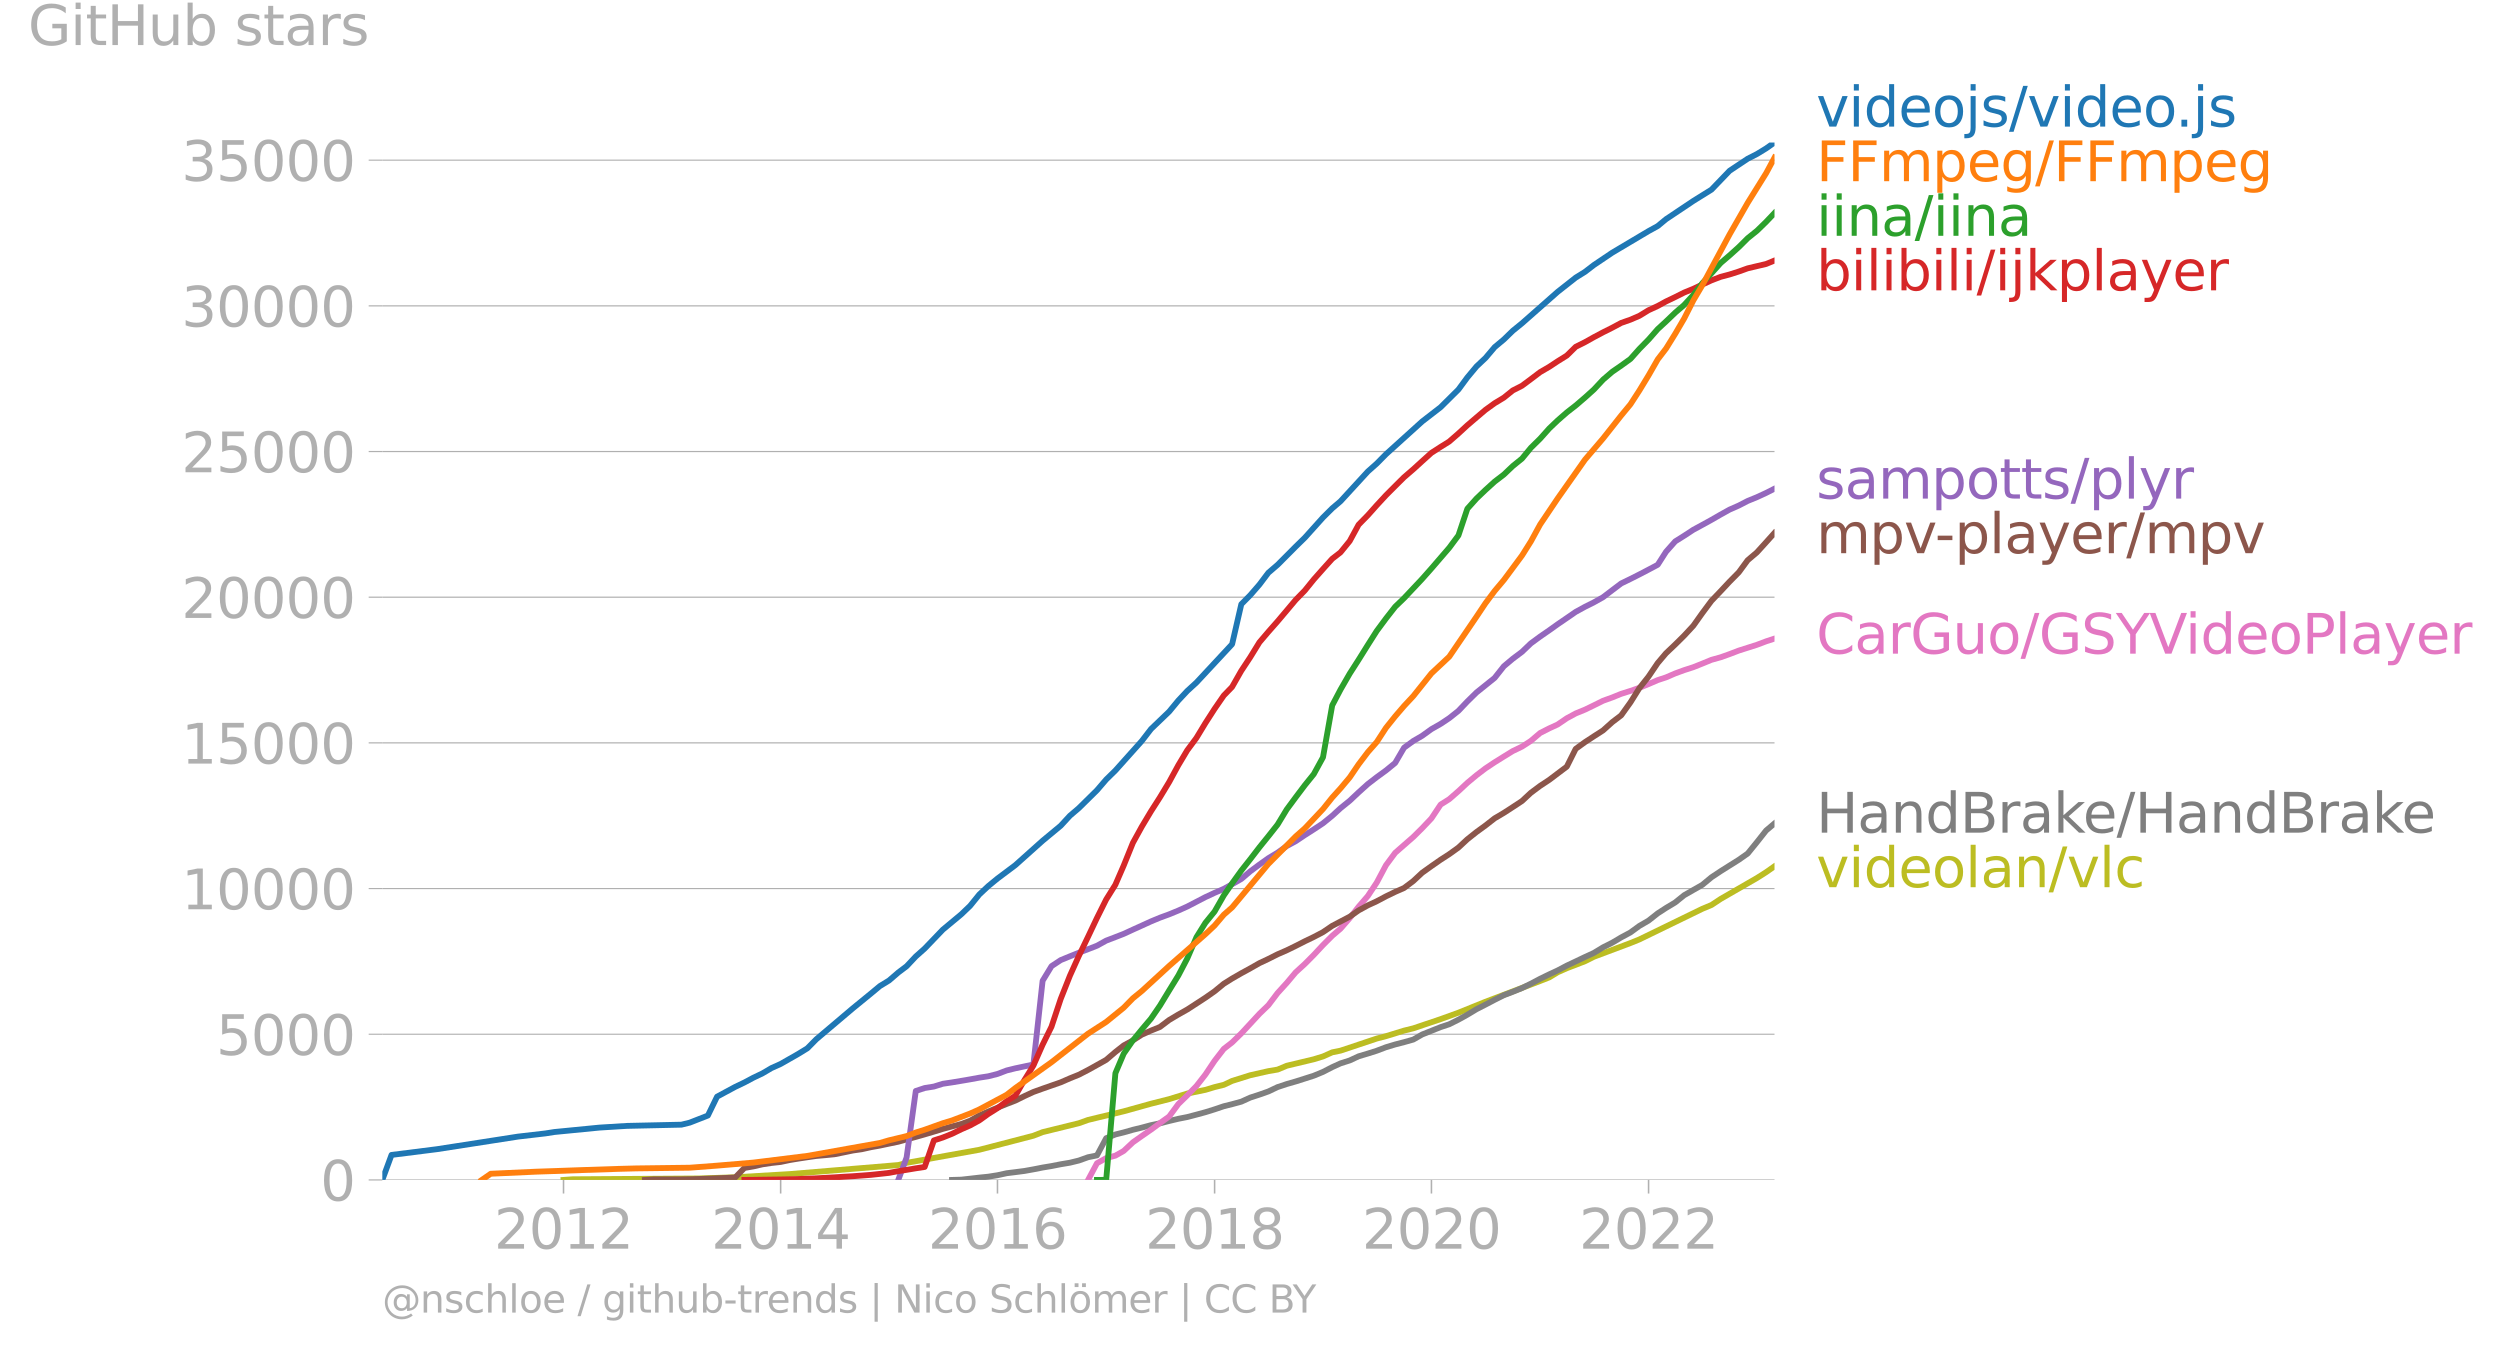 <svg xmlns="http://www.w3.org/2000/svg" xmlns:xlink="http://www.w3.org/1999/xlink" width="855.057" height="461.595" viewBox="0 0 641.293 346.196"><defs><style>*{stroke-linejoin:round;stroke-linecap:butt}</style></defs><g id="figure_1"><path id="patch_1" d="M0 346.196h641.293V0H0v346.196z" style="fill:none"/><g id="axes_1"><path id="patch_2" d="M98.073 302.669h357.12V36.557H98.073v266.112z" style="fill:none"/><g id="matplotlib.axis_1"><g id="xtick_1"><g id="line2d_1"><defs><path id="m7aa3ea0e63" d="M0 0v3.5" style="stroke:#b0b0b0;stroke-width:.4"/></defs><use xlink:href="#m7aa3ea0e63" x="144.551" y="302.669" style="fill:#b0b0b0;stroke:#b0b0b0;stroke-width:.4"/></g><g id="text_1" style="fill:#b0b0b0" transform="matrix(.14 0 0 -.14 126.736 320.307)"><defs><path id="DejaVuSans-32" d="M1228 531h2203V0H469v531q359 372 979 998 621 627 780 809 303 340 423 576 121 236 121 464 0 372-261 606-261 235-680 235-297 0-627-103-329-103-704-313v638q381 153 712 231 332 78 607 78 725 0 1156-363 431-362 431-968 0-288-108-546-107-257-392-607-78-91-497-524-418-433-1181-1211z" transform="scale(.016)"/><path id="DejaVuSans-30" d="M2034 4250q-487 0-733-480-245-479-245-1442 0-959 245-1439 246-480 733-480 491 0 736 480 246 480 246 1439 0 963-246 1442-245 480-736 480zm0 500q785 0 1199-621 414-620 414-1801 0-1178-414-1799Q2819-91 2034-91q-784 0-1198 620-414 621-414 1799 0 1181 414 1801 414 621 1198 621z" transform="scale(.016)"/><path id="DejaVuSans-31" d="M794 531h1031v3560L703 3866v575l1116 225h631V531h1031V0H794v531z" transform="scale(.016)"/></defs><use xlink:href="#DejaVuSans-32"/><use xlink:href="#DejaVuSans-30" x="63.623"/><use xlink:href="#DejaVuSans-31" x="127.246"/><use xlink:href="#DejaVuSans-32" x="190.869"/></g></g><g id="xtick_2"><use xlink:href="#m7aa3ea0e63" id="line2d_2" x="200.249" y="302.669" style="fill:#b0b0b0;stroke:#b0b0b0;stroke-width:.4"/><g id="text_2" style="fill:#b0b0b0" transform="matrix(.14 0 0 -.14 182.434 320.307)"><defs><path id="DejaVuSans-34" d="M2419 4116 825 1625h1594v2491zm-166 550h794V1625h666v-525h-666V0h-628v1100H313v609l1940 2957z" transform="scale(.016)"/></defs><use xlink:href="#DejaVuSans-32"/><use xlink:href="#DejaVuSans-30" x="63.623"/><use xlink:href="#DejaVuSans-31" x="127.246"/><use xlink:href="#DejaVuSans-34" x="190.869"/></g></g><g id="xtick_3"><use xlink:href="#m7aa3ea0e63" id="line2d_3" x="255.87" y="302.669" style="fill:#b0b0b0;stroke:#b0b0b0;stroke-width:.4"/><g id="text_3" style="fill:#b0b0b0" transform="matrix(.14 0 0 -.14 238.055 320.307)"><defs><path id="DejaVuSans-36" d="M2113 2584q-425 0-674-291-248-290-248-796 0-503 248-796 249-292 674-292t673 292q248 293 248 796 0 506-248 796-248 291-673 291zm1253 1979v-575q-238 112-480 171-242 60-480 60-625 0-955-422-329-422-376-1275 184 272 462 417 279 145 613 145 703 0 1111-427 408-426 408-1160 0-719-425-1154Q2819-91 2113-91q-810 0-1238 620-428 621-428 1799 0 1106 525 1764t1409 658q238 0 480-47t505-140z" transform="scale(.016)"/></defs><use xlink:href="#DejaVuSans-32"/><use xlink:href="#DejaVuSans-30" x="63.623"/><use xlink:href="#DejaVuSans-31" x="127.246"/><use xlink:href="#DejaVuSans-36" x="190.869"/></g></g><g id="xtick_4"><use xlink:href="#m7aa3ea0e63" id="line2d_4" x="311.568" y="302.669" style="fill:#b0b0b0;stroke:#b0b0b0;stroke-width:.4"/><g id="text_4" style="fill:#b0b0b0" transform="matrix(.14 0 0 -.14 293.753 320.307)"><defs><path id="DejaVuSans-38" d="M2034 2216q-450 0-708-241-257-241-257-662 0-422 257-663 258-241 708-241t709 242q260 243 260 662 0 421-258 662-257 241-711 241zm-631 268q-406 100-633 378-226 279-226 679 0 559 398 884 399 325 1092 325 697 0 1094-325t397-884q0-400-227-679-226-278-629-378 456-106 710-416 255-309 255-755 0-679-414-1042Q2806-91 2034-91q-771 0-1186 362-414 363-414 1042 0 446 256 755 257 310 713 416zm-231 997q0-362 226-565 227-203 636-203 407 0 636 203 230 203 230 565 0 363-230 566-229 203-636 203-409 0-636-203-226-203-226-566z" transform="scale(.016)"/></defs><use xlink:href="#DejaVuSans-32"/><use xlink:href="#DejaVuSans-30" x="63.623"/><use xlink:href="#DejaVuSans-31" x="127.246"/><use xlink:href="#DejaVuSans-38" x="190.869"/></g></g><g id="xtick_5"><use xlink:href="#m7aa3ea0e63" id="line2d_5" x="367.189" y="302.669" style="fill:#b0b0b0;stroke:#b0b0b0;stroke-width:.4"/><g id="text_5" style="fill:#b0b0b0" transform="matrix(.14 0 0 -.14 349.374 320.307)"><use xlink:href="#DejaVuSans-32"/><use xlink:href="#DejaVuSans-30" x="63.623"/><use xlink:href="#DejaVuSans-32" x="127.246"/><use xlink:href="#DejaVuSans-30" x="190.869"/></g></g><g id="xtick_6"><use xlink:href="#m7aa3ea0e63" id="line2d_6" x="422.887" y="302.669" style="fill:#b0b0b0;stroke:#b0b0b0;stroke-width:.4"/><g id="text_6" style="fill:#b0b0b0" transform="matrix(.14 0 0 -.14 405.072 320.307)"><use xlink:href="#DejaVuSans-32"/><use xlink:href="#DejaVuSans-30" x="63.623"/><use xlink:href="#DejaVuSans-32" x="127.246"/><use xlink:href="#DejaVuSans-32" x="190.869"/></g></g></g><g id="matplotlib.axis_2"><g id="ytick_1"><path id="line2d_7" d="M98.073 302.669h357.12" clip-path="url(#pa5c01d6ac9)" style="fill:none;stroke:#b0b0b0;stroke-width:.3;stroke-linecap:square"/><g id="line2d_8"><defs><path id="m82d359b3c7" d="M0 0h-3.5" style="stroke:#b0b0b0;stroke-width:.3"/></defs><use xlink:href="#m82d359b3c7" x="98.073" y="302.669" style="fill:#b0b0b0;stroke:#b0b0b0;stroke-width:.3"/></g><use xlink:href="#DejaVuSans-30" id="text_7" style="fill:#b0b0b0" transform="matrix(.14 0 0 -.14 82.166 307.988)"/></g><g id="ytick_2"><path id="line2d_9" d="M98.073 265.3h357.12" clip-path="url(#pa5c01d6ac9)" style="fill:none;stroke:#b0b0b0;stroke-width:.3;stroke-linecap:square"/><use xlink:href="#m82d359b3c7" id="line2d_10" x="98.073" y="265.3" style="fill:#b0b0b0;stroke:#b0b0b0;stroke-width:.3"/><g id="text_8" style="fill:#b0b0b0" transform="matrix(.14 0 0 -.14 55.443 270.619)"><defs><path id="DejaVuSans-35" d="M691 4666h2478v-532H1269V2991q137 47 274 70 138 23 276 23 781 0 1237-428 457-428 457-1159 0-753-469-1171Q2575-91 1722-91q-294 0-599 50Q819 9 494 109v635q281-153 581-228t634-75q541 0 856 284 316 284 316 772 0 487-316 771-315 285-856 285-253 0-505-56-251-56-513-175v2344z" transform="scale(.016)"/></defs><use xlink:href="#DejaVuSans-35"/><use xlink:href="#DejaVuSans-30" x="63.623"/><use xlink:href="#DejaVuSans-30" x="127.246"/><use xlink:href="#DejaVuSans-30" x="190.869"/></g></g><g id="ytick_3"><path id="line2d_11" d="M98.073 227.93h357.12" clip-path="url(#pa5c01d6ac9)" style="fill:none;stroke:#b0b0b0;stroke-width:.3;stroke-linecap:square"/><use xlink:href="#m82d359b3c7" id="line2d_12" x="98.073" y="227.931" style="fill:#b0b0b0;stroke:#b0b0b0;stroke-width:.3"/><g id="text_9" style="fill:#b0b0b0" transform="matrix(.14 0 0 -.14 46.536 233.25)"><use xlink:href="#DejaVuSans-31"/><use xlink:href="#DejaVuSans-30" x="63.623"/><use xlink:href="#DejaVuSans-30" x="127.246"/><use xlink:href="#DejaVuSans-30" x="190.869"/><use xlink:href="#DejaVuSans-30" x="254.492"/></g></g><g id="ytick_4"><path id="line2d_13" d="M98.073 190.562h357.12" clip-path="url(#pa5c01d6ac9)" style="fill:none;stroke:#b0b0b0;stroke-width:.3;stroke-linecap:square"/><use xlink:href="#m82d359b3c7" id="line2d_14" x="98.073" y="190.562" style="fill:#b0b0b0;stroke:#b0b0b0;stroke-width:.3"/><g id="text_10" style="fill:#b0b0b0" transform="matrix(.14 0 0 -.14 46.536 195.88)"><use xlink:href="#DejaVuSans-31"/><use xlink:href="#DejaVuSans-35" x="63.623"/><use xlink:href="#DejaVuSans-30" x="127.246"/><use xlink:href="#DejaVuSans-30" x="190.869"/><use xlink:href="#DejaVuSans-30" x="254.492"/></g></g><g id="ytick_5"><path id="line2d_15" d="M98.073 153.193h357.12" clip-path="url(#pa5c01d6ac9)" style="fill:none;stroke:#b0b0b0;stroke-width:.3;stroke-linecap:square"/><use xlink:href="#m82d359b3c7" id="line2d_16" x="98.073" y="153.193" style="fill:#b0b0b0;stroke:#b0b0b0;stroke-width:.3"/><g id="text_11" style="fill:#b0b0b0" transform="matrix(.14 0 0 -.14 46.536 158.512)"><use xlink:href="#DejaVuSans-32"/><use xlink:href="#DejaVuSans-30" x="63.623"/><use xlink:href="#DejaVuSans-30" x="127.246"/><use xlink:href="#DejaVuSans-30" x="190.869"/><use xlink:href="#DejaVuSans-30" x="254.492"/></g></g><g id="ytick_6"><path id="line2d_17" d="M98.073 115.824h357.12" clip-path="url(#pa5c01d6ac9)" style="fill:none;stroke:#b0b0b0;stroke-width:.3;stroke-linecap:square"/><use xlink:href="#m82d359b3c7" id="line2d_18" x="98.073" y="115.824" style="fill:#b0b0b0;stroke:#b0b0b0;stroke-width:.3"/><g id="text_12" style="fill:#b0b0b0" transform="matrix(.14 0 0 -.14 46.536 121.143)"><use xlink:href="#DejaVuSans-32"/><use xlink:href="#DejaVuSans-35" x="63.623"/><use xlink:href="#DejaVuSans-30" x="127.246"/><use xlink:href="#DejaVuSans-30" x="190.869"/><use xlink:href="#DejaVuSans-30" x="254.492"/></g></g><g id="ytick_7"><path id="line2d_19" d="M98.073 78.455h357.12" clip-path="url(#pa5c01d6ac9)" style="fill:none;stroke:#b0b0b0;stroke-width:.3;stroke-linecap:square"/><use xlink:href="#m82d359b3c7" id="line2d_20" x="98.073" y="78.455" style="fill:#b0b0b0;stroke:#b0b0b0;stroke-width:.3"/><g id="text_13" style="fill:#b0b0b0" transform="matrix(.14 0 0 -.14 46.536 83.774)"><defs><path id="DejaVuSans-33" d="M2597 2516q453-97 707-404 255-306 255-756 0-690-475-1069Q2609-91 1734-91q-293 0-604 58T488 141v609q262-153 574-231 313-78 654-78 593 0 904 234t311 681q0 413-289 645-289 233-804 233h-544v519h569q465 0 712 186t247 536q0 359-255 551-254 193-729 193-260 0-557-57-297-56-653-174v562q360 100 674 150t592 50q719 0 1137-327 419-326 419-882 0-388-222-655t-631-370z" transform="scale(.016)"/></defs><use xlink:href="#DejaVuSans-33"/><use xlink:href="#DejaVuSans-30" x="63.623"/><use xlink:href="#DejaVuSans-30" x="127.246"/><use xlink:href="#DejaVuSans-30" x="190.869"/><use xlink:href="#DejaVuSans-30" x="254.492"/></g></g><g id="ytick_8"><path id="line2d_21" d="M98.073 41.086h357.12" clip-path="url(#pa5c01d6ac9)" style="fill:none;stroke:#b0b0b0;stroke-width:.3;stroke-linecap:square"/><use xlink:href="#m82d359b3c7" id="line2d_22" x="98.073" y="41.086" style="fill:#b0b0b0;stroke:#b0b0b0;stroke-width:.3"/><g id="text_14" style="fill:#b0b0b0" transform="matrix(.14 0 0 -.14 46.536 46.405)"><use xlink:href="#DejaVuSans-33"/><use xlink:href="#DejaVuSans-35" x="63.623"/><use xlink:href="#DejaVuSans-30" x="127.246"/><use xlink:href="#DejaVuSans-30" x="190.869"/><use xlink:href="#DejaVuSans-30" x="254.492"/></g></g><g id="text_15" style="fill:#b0b0b0" transform="matrix(.14 0 0 -.14 7.2 11.563)"><defs><path id="DejaVuSans-47" d="M3809 666v1253H2778v519h1656V434q-365-259-806-392-440-133-940-133-1094 0-1712 639-617 640-617 1780 0 1144 617 1783 618 639 1712 639 456 0 867-113 411-112 758-331v-672q-350 297-744 447t-828 150q-857 0-1287-478-429-478-429-1425 0-944 429-1422 430-478 1287-478 334 0 596 58 263 58 472 180z" transform="scale(.016)"/><path id="DejaVuSans-69" d="M603 3500h575V0H603v3500zm0 1363h575v-729H603v729z" transform="scale(.016)"/><path id="DejaVuSans-74" d="M1172 4494v-994h1184v-447H1172V1153q0-428 117-550t477-122h590V0h-590q-666 0-919 248-253 249-253 905v1900H172v447h422v994h578z" transform="scale(.016)"/><path id="DejaVuSans-48" d="M628 4666h631V2753h2294v1913h631V0h-631v2222H1259V0H628v4666z" transform="scale(.016)"/><path id="DejaVuSans-75" d="M544 1381v2119h575V1403q0-497 193-746 194-248 582-248 465 0 735 297 271 297 271 810v1984h575V0h-575v538q-209-319-486-474-276-155-642-155-603 0-916 375-312 375-312 1097zm1447 2203z" transform="scale(.016)"/><path id="DejaVuSans-62" d="M3116 1747q0 634-261 995t-717 361q-457 0-718-361t-261-995q0-634 261-995t718-361q456 0 717 361t261 995zM1159 2969q182 312 458 463 277 152 661 152 638 0 1036-506 399-506 399-1331T3314 415Q2916-91 2278-91q-384 0-661 152-276 152-458 464V0H581v4863h578V2969z" transform="scale(.016)"/><path id="DejaVuSans-73" d="M2834 3397v-544q-243 125-506 187-262 63-544 63-428 0-642-131t-214-394q0-200 153-314t616-217l197-44q612-131 870-370t258-667q0-488-386-773Q2250-91 1575-91q-281 0-586 55T347 128v594q319-166 628-249 309-82 613-82 406 0 624 139 219 139 219 392 0 234-158 359-157 125-692 241l-200 47q-534 112-772 345-237 233-237 639 0 494 350 762 350 269 994 269 318 0 599-47 282-46 519-140z" transform="scale(.016)"/><path id="DejaVuSans-61" d="M2194 1759q-697 0-966-159t-269-544q0-306 202-486 202-179 548-179 479 0 768 339t289 901v128h-572zm1147 238V0h-575v531q-197-318-491-470T1556-91q-537 0-855 302-317 302-317 808 0 590 395 890 396 300 1180 300h807v57q0 397-261 614t-733 217q-300 0-585-72-284-72-546-216v532q315 122 612 182 297 61 578 61 760 0 1135-394 375-393 375-1193z" transform="scale(.016)"/><path id="DejaVuSans-72" d="M2631 2963q-97 56-211 82-114 27-251 27-488 0-749-317t-261-911V0H581v3500h578v-544q182 319 472 473 291 155 707 155 59 0 131-8 72-7 159-23l3-590z" transform="scale(.016)"/></defs><use xlink:href="#DejaVuSans-47"/><use xlink:href="#DejaVuSans-69" x="77.49"/><use xlink:href="#DejaVuSans-74" x="105.273"/><use xlink:href="#DejaVuSans-48" x="144.482"/><use xlink:href="#DejaVuSans-75" x="219.678"/><use xlink:href="#DejaVuSans-62" x="283.057"/><use xlink:href="#DejaVuSans-20" x="346.533"/><use xlink:href="#DejaVuSans-73" x="378.32"/><use xlink:href="#DejaVuSans-74" x="430.42"/><use xlink:href="#DejaVuSans-61" x="469.629"/><use xlink:href="#DejaVuSans-72" x="530.908"/><use xlink:href="#DejaVuSans-73" x="572.021"/></g></g><path id="line2d_23" d="m144.551 302.669 2.362-.165 32.383-.209 9.295-.306 14.02-.822 27.81-2.317 2.134-.56 18.668-3.357 13.867-3.602 2.362-.92 9.295-2.286 2.362-.845 9.144-2.212 7.01-1.95 4.647-1.174 4.648-1.435 4.648-.942 2.362-.71 2.362-.583 2.133-1.001 4.648-1.458 4.648-1.053 2.362-.397 2.362-.986 6.934-1.66 2.362-.724 2.362-1.054 2.133-.433 9.296-3.102 2.362-.613 4.648-1.427 2.362-.583 7.01-2.362 4.571-1.652 6.934-2.802 14.02-5.33 2.361-.934 2.134-1.3 2.362-1.046 4.648-1.787 2.285-1.143 9.372-3.52 2.286-.927 16.153-7.855 2.362-.986 2.362-1.562 9.296-5.36 2.362-1.501 2.133-1.503h0" clip-path="url(#pa5c01d6ac9)" style="fill:none;stroke:#bcbd22;stroke-width:1.5;stroke-linecap:square"/><path id="line2d_24" d="m244.213 302.669 2.362-.067 2.286-.255 2.362-.276 2.285-.232 2.362-.374 2.362-.515 2.21-.277 2.362-.306 2.286-.411 2.362-.464 2.286-.38 2.362-.464 2.362-.396 2.285-.56 2.362-.845 2.286-.471 2.362-4.41 2.362-.956 2.134-.531 2.362-.673 2.285-.553 2.362-.635 2.286-.47 2.362-.599 2.362-.56 2.286-.449 2.362-.62 2.286-.62 2.362-.733 2.362-.8 2.133-.53 2.362-.643 2.286-1.039 2.362-.77 2.286-.807 2.362-1.12 2.362-.785 2.286-.658 2.362-.748 2.286-.732 2.362-.972 2.362-1.218 2.133-.971 2.362-.755 2.286-1.062 2.362-.702 2.286-.725 2.362-.897 2.362-.71 2.286-.59 2.362-.666 2.285-1.307 2.362-.942 2.362-.942 2.21-.732 2.362-1.181 2.286-1.27 2.362-1.42 2.286-1.167 2.362-1.24 2.362-1.181 2.285-.867 2.362-.964 2.286-1.129 2.362-1.248 2.362-1.15 2.134-.987 2.362-1.248 2.286-1.077 2.362-1.128 2.285-1.047 2.362-1.435 2.362-1.188 2.286-1.353 2.362-1.27 2.286-1.667 2.362-1.368 2.362-1.868 2.133-1.383 2.362-1.42 2.286-1.846 2.362-1.352 2.286-1.3 2.362-1.952 2.362-1.57 2.286-1.441 2.362-1.48 2.286-1.607 2.362-2.907 2.362-2.99 2.133-1.809" clip-path="url(#pa5c01d6ac9)" style="fill:none;stroke:#7f7f7f;stroke-width:1.5;stroke-linecap:square"/><path id="line2d_25" d="m279.11 302.669 2.285-4.283 2.362-1.315 2.362-.628 2.134-1.21 2.362-2.213 2.285-1.614 2.362-1.637 2.286-1.674 2.362-1.69 2.362-3.205 2.286-2.22 2.362-2.407 2.286-2.93 2.362-3.527 2.362-3.057 2.133-1.66 2.362-2.316 2.286-2.466 2.362-2.556 2.286-2.205 2.362-3.117 2.362-2.6 2.286-2.721 2.362-2.16 2.286-2.302 2.362-2.534 2.362-2.369 2.133-1.823 2.362-2.713 2.286-2.937 2.362-2.743 2.286-3.446 2.362-4.44 2.362-3.183 2.286-2.003 2.362-2.063 2.285-2.264 2.362-2.497 2.362-3.542 2.21-1.39 2.362-2.063 2.286-2.13 2.362-1.966 2.286-1.741 2.362-1.57 2.362-1.472 2.285-1.405 2.362-1.136 2.286-1.48 2.362-2.01 2.362-1.204 2.134-.979 2.362-1.607 2.286-1.24 2.362-.964 2.285-1.106 2.362-1.174 2.362-.852 2.286-.927 2.362-.747 2.286-.792 2.362-.957 2.362-1.024 2.133-.702 2.362-1.017 2.286-.837 2.362-.762 2.286-.912 2.362-.972 2.362-.657 2.286-.815 2.362-.904 2.286-.725 2.362-.755 2.362-.89 2.133-.702" clip-path="url(#pa5c01d6ac9)" style="fill:none;stroke:#e377c2;stroke-width:1.5;stroke-linecap:square"/><g id="text_16" style="fill:#1f77b4" transform="matrix(.14 0 0 -.14 465.907 32.482)"><defs><path id="DejaVuSans-76" d="M191 3500h609L1894 563l1094 2937h609L2284 0h-781L191 3500z" transform="scale(.016)"/><path id="DejaVuSans-64" d="M2906 2969v1894h575V0h-575v525q-181-312-458-464-276-152-664-152-634 0-1033 506-398 507-398 1332t398 1331q399 506 1033 506 388 0 664-152 277-151 458-463zM947 1747q0-634 261-995t717-361q456 0 718 361 263 361 263 995t-263 995q-262 361-718 361t-717-361q-261-361-261-995z" transform="scale(.016)"/><path id="DejaVuSans-65" d="M3597 1894v-281H953q38-594 358-905t892-311q331 0 642 81t618 244V178Q3153 47 2828-22t-659-69q-838 0-1327 487-489 488-489 1320 0 859 464 1363 464 505 1252 505 706 0 1117-455 411-454 411-1235zm-575 169q-6 471-264 752-258 282-683 282-481 0-770-272t-333-766l2050 4z" transform="scale(.016)"/><path id="DejaVuSans-6f" d="M1959 3097q-462 0-731-361t-269-989q0-628 267-989 268-361 733-361 460 0 728 362 269 363 269 988 0 622-269 986-268 364-728 364zm0 487q750 0 1178-488 429-487 429-1349 0-859-429-1349Q2709-91 1959-91q-753 0-1180 489-426 490-426 1349 0 862 426 1349 427 488 1180 488z" transform="scale(.016)"/><path id="DejaVuSans-6a" d="M603 3500h575V-63q0-668-255-968-254-300-820-300h-219v487H38q328 0 446 152Q603-541 603-63v3563zm0 1363h575v-729H603v729z" transform="scale(.016)"/><path id="DejaVuSans-2f" d="M1625 4666h531L531-594H0l1625 5260z" transform="scale(.016)"/><path id="DejaVuSans-2e" d="M684 794h660V0H684v794z" transform="scale(.016)"/></defs><use xlink:href="#DejaVuSans-76"/><use xlink:href="#DejaVuSans-69" x="59.18"/><use xlink:href="#DejaVuSans-64" x="86.963"/><use xlink:href="#DejaVuSans-65" x="150.439"/><use xlink:href="#DejaVuSans-6f" x="211.963"/><use xlink:href="#DejaVuSans-6a" x="273.145"/><use xlink:href="#DejaVuSans-73" x="300.928"/><use xlink:href="#DejaVuSans-2f" x="353.027"/><use xlink:href="#DejaVuSans-76" x="386.719"/><use xlink:href="#DejaVuSans-69" x="445.898"/><use xlink:href="#DejaVuSans-64" x="473.682"/><use xlink:href="#DejaVuSans-65" x="537.158"/><use xlink:href="#DejaVuSans-6f" x="598.682"/><use xlink:href="#DejaVuSans-2e" x="658.113"/><use xlink:href="#DejaVuSans-6a" x="689.9"/><use xlink:href="#DejaVuSans-73" x="717.684"/></g><g id="text_17" style="fill:#ff7f0e" transform="matrix(.14 0 0 -.14 465.907 46.482)"><defs><path id="DejaVuSans-46" d="M628 4666h2681v-532H1259V2759h1850v-531H1259V0H628v4666z" transform="scale(.016)"/><path id="DejaVuSans-6d" d="M3328 2828q216 388 516 572t706 184q547 0 844-383 297-382 297-1088V0h-578v2094q0 503-179 746-178 244-543 244-447 0-707-297-259-296-259-809V0h-578v2094q0 506-178 748t-550 242q-441 0-701-298-259-298-259-808V0H581v3500h578v-544q197 322 472 475t653 153q382 0 649-194 267-193 395-562z" transform="scale(.016)"/><path id="DejaVuSans-70" d="M1159 525v-1856H581v4831h578v-531q182 312 458 463 277 152 661 152 638 0 1036-506 399-506 399-1331T3314 415Q2916-91 2278-91q-384 0-661 152-276 152-458 464zm1957 1222q0 634-261 995t-717 361q-457 0-718-361t-261-995q0-634 261-995t718-361q456 0 717 361t261 995z" transform="scale(.016)"/><path id="DejaVuSans-67" d="M2906 1791q0 625-258 968-257 344-723 344-462 0-720-344-258-343-258-968 0-622 258-966t720-344q466 0 723 344 258 344 258 966zm575-1357q0-893-397-1329-396-436-1215-436-303 0-572 45t-522 139v559q253-137 500-202 247-66 503-66 566 0 847 295t281 892v285q-178-310-456-463T1784 0Q1141 0 747 490 353 981 353 1791q0 812 394 1302 394 491 1037 491 388 0 666-153t456-462v531h575V434z" transform="scale(.016)"/></defs><use xlink:href="#DejaVuSans-46"/><use xlink:href="#DejaVuSans-46" x="57.52"/><use xlink:href="#DejaVuSans-6d" x="115.039"/><use xlink:href="#DejaVuSans-70" x="212.451"/><use xlink:href="#DejaVuSans-65" x="275.928"/><use xlink:href="#DejaVuSans-67" x="337.451"/><use xlink:href="#DejaVuSans-2f" x="400.928"/><use xlink:href="#DejaVuSans-46" x="434.619"/><use xlink:href="#DejaVuSans-46" x="492.139"/><use xlink:href="#DejaVuSans-6d" x="549.658"/><use xlink:href="#DejaVuSans-70" x="647.07"/><use xlink:href="#DejaVuSans-65" x="710.547"/><use xlink:href="#DejaVuSans-67" x="772.07"/></g><g id="text_18" style="fill:#2ca02c" transform="matrix(.14 0 0 -.14 465.907 60.482)"><defs><path id="DejaVuSans-6e" d="M3513 2113V0h-575v2094q0 497-194 743-194 247-581 247-466 0-735-297-269-296-269-809V0H581v3500h578v-544q207 316 486 472 280 156 646 156 603 0 912-373 310-373 310-1098z" transform="scale(.016)"/></defs><use xlink:href="#DejaVuSans-69"/><use xlink:href="#DejaVuSans-69" x="27.783"/><use xlink:href="#DejaVuSans-6e" x="55.566"/><use xlink:href="#DejaVuSans-61" x="118.945"/><use xlink:href="#DejaVuSans-2f" x="180.225"/><use xlink:href="#DejaVuSans-69" x="213.916"/><use xlink:href="#DejaVuSans-69" x="241.699"/><use xlink:href="#DejaVuSans-6e" x="269.482"/><use xlink:href="#DejaVuSans-61" x="332.861"/></g><g id="text_19" style="fill:#d62728" transform="matrix(.14 0 0 -.14 465.907 74.482)"><defs><path id="DejaVuSans-6c" d="M603 4863h575V0H603v4863z" transform="scale(.016)"/><path id="DejaVuSans-6b" d="M581 4863h578V1991l1716 1509h734L1753 1863 3688 0h-750L1159 1709V0H581v4863z" transform="scale(.016)"/><path id="DejaVuSans-79" d="M2059-325q-243-625-475-815-231-191-618-191H506v481h338q237 0 368 113 132 112 291 531l103 262L191 3500h609L1894 763l1094 2737h609L2059-325z" transform="scale(.016)"/></defs><use xlink:href="#DejaVuSans-62"/><use xlink:href="#DejaVuSans-69" x="63.477"/><use xlink:href="#DejaVuSans-6c" x="91.26"/><use xlink:href="#DejaVuSans-69" x="119.043"/><use xlink:href="#DejaVuSans-62" x="146.826"/><use xlink:href="#DejaVuSans-69" x="210.303"/><use xlink:href="#DejaVuSans-6c" x="238.086"/><use xlink:href="#DejaVuSans-69" x="265.869"/><use xlink:href="#DejaVuSans-2f" x="293.652"/><use xlink:href="#DejaVuSans-69" x="327.344"/><use xlink:href="#DejaVuSans-6a" x="355.127"/><use xlink:href="#DejaVuSans-6b" x="382.91"/><use xlink:href="#DejaVuSans-70" x="440.82"/><use xlink:href="#DejaVuSans-6c" x="504.297"/><use xlink:href="#DejaVuSans-61" x="532.08"/><use xlink:href="#DejaVuSans-79" x="593.359"/><use xlink:href="#DejaVuSans-65" x="652.539"/><use xlink:href="#DejaVuSans-72" x="714.063"/></g><g id="text_20" style="fill:#9467bd" transform="matrix(.14 0 0 -.14 465.907 127.904)"><use xlink:href="#DejaVuSans-73"/><use xlink:href="#DejaVuSans-61" x="52.1"/><use xlink:href="#DejaVuSans-6d" x="113.379"/><use xlink:href="#DejaVuSans-70" x="210.791"/><use xlink:href="#DejaVuSans-6f" x="274.268"/><use xlink:href="#DejaVuSans-74" x="335.449"/><use xlink:href="#DejaVuSans-74" x="374.658"/><use xlink:href="#DejaVuSans-73" x="413.867"/><use xlink:href="#DejaVuSans-2f" x="465.967"/><use xlink:href="#DejaVuSans-70" x="499.658"/><use xlink:href="#DejaVuSans-6c" x="563.135"/><use xlink:href="#DejaVuSans-79" x="590.918"/><use xlink:href="#DejaVuSans-72" x="650.098"/></g><g id="text_21" style="fill:#8c564b" transform="matrix(.14 0 0 -.14 465.907 141.904)"><defs><path id="DejaVuSans-2d" d="M313 2009h1684v-512H313v512z" transform="scale(.016)"/></defs><use xlink:href="#DejaVuSans-6d"/><use xlink:href="#DejaVuSans-70" x="97.412"/><use xlink:href="#DejaVuSans-76" x="160.889"/><use xlink:href="#DejaVuSans-2d" x="217.443"/><use xlink:href="#DejaVuSans-70" x="253.527"/><use xlink:href="#DejaVuSans-6c" x="317.004"/><use xlink:href="#DejaVuSans-61" x="344.787"/><use xlink:href="#DejaVuSans-79" x="406.066"/><use xlink:href="#DejaVuSans-65" x="465.246"/><use xlink:href="#DejaVuSans-72" x="526.77"/><use xlink:href="#DejaVuSans-2f" x="567.883"/><use xlink:href="#DejaVuSans-6d" x="601.574"/><use xlink:href="#DejaVuSans-70" x="698.986"/><use xlink:href="#DejaVuSans-76" x="762.463"/></g><g id="text_22" style="fill:#e377c2" transform="matrix(.14 0 0 -.14 465.907 167.676)"><defs><path id="DejaVuSans-43" d="M4122 4306v-665q-319 297-680 443-361 147-767 147-800 0-1225-489t-425-1414q0-922 425-1411t1225-489q406 0 767 147t680 444V359q-331-225-702-338-370-112-782-112-1060 0-1670 648-609 649-609 1771 0 1125 609 1773 610 649 1670 649 418 0 788-111 371-111 696-333z" transform="scale(.016)"/><path id="DejaVuSans-53" d="M3425 4513v-616q-359 172-678 256-319 85-616 85-515 0-795-200t-280-569q0-310 186-468 186-157 705-254l381-78q706-135 1042-474t336-907q0-679-455-1029Q2797-91 1919-91q-331 0-705 75-373 75-773 222v650q384-215 753-325 369-109 725-109 540 0 834 212 294 213 294 607 0 343-211 537t-692 291l-385 75q-706 140-1022 440-315 300-315 835 0 619 436 975t1201 356q329 0 669-60 341-59 697-177z" transform="scale(.016)"/><path id="DejaVuSans-59" d="M-13 4666h679l1293-1919 1285 1919h678L2272 2222V0h-634v2222L-13 4666z" transform="scale(.016)"/><path id="DejaVuSans-56" d="M1831 0 50 4666h659L2188 738l1481 3928h656L2547 0h-716z" transform="scale(.016)"/><path id="DejaVuSans-50" d="M1259 4147V2394h794q441 0 681 228 241 228 241 650 0 419-241 647-240 228-681 228h-794zm-631 519h1425q785 0 1186-355 402-355 402-1039 0-691-402-1044-401-353-1186-353h-794V0H628v4666z" transform="scale(.016)"/></defs><use xlink:href="#DejaVuSans-43"/><use xlink:href="#DejaVuSans-61" x="69.824"/><use xlink:href="#DejaVuSans-72" x="131.104"/><use xlink:href="#DejaVuSans-47" x="172.217"/><use xlink:href="#DejaVuSans-75" x="249.707"/><use xlink:href="#DejaVuSans-6f" x="313.086"/><use xlink:href="#DejaVuSans-2f" x="374.268"/><use xlink:href="#DejaVuSans-47" x="407.959"/><use xlink:href="#DejaVuSans-53" x="485.449"/><use xlink:href="#DejaVuSans-59" x="548.926"/><use xlink:href="#DejaVuSans-56" x="610.01"/><use xlink:href="#DejaVuSans-69" x="676.168"/><use xlink:href="#DejaVuSans-64" x="703.951"/><use xlink:href="#DejaVuSans-65" x="767.428"/><use xlink:href="#DejaVuSans-6f" x="828.951"/><use xlink:href="#DejaVuSans-50" x="890.133"/><use xlink:href="#DejaVuSans-6c" x="950.436"/><use xlink:href="#DejaVuSans-61" x="978.219"/><use xlink:href="#DejaVuSans-79" x="1039.498"/><use xlink:href="#DejaVuSans-65" x="1098.678"/><use xlink:href="#DejaVuSans-72" x="1160.201"/></g><g id="text_23" style="fill:#7f7f7f" transform="matrix(.14 0 0 -.14 465.907 213.587)"><defs><path id="DejaVuSans-42" d="M1259 2228V519h1013q509 0 754 211 246 211 246 645 0 438-246 645-245 208-754 208H1259zm0 1919V2741h935q462 0 688 173 227 174 227 530 0 353-227 528-226 175-688 175h-935zm-631 519h1613q722 0 1112-300 391-300 391-853 0-429-200-682t-588-315q466-100 724-418 258-317 258-792 0-625-425-966Q3088 0 2303 0H628v4666z" transform="scale(.016)"/></defs><use xlink:href="#DejaVuSans-48"/><use xlink:href="#DejaVuSans-61" x="75.195"/><use xlink:href="#DejaVuSans-6e" x="136.475"/><use xlink:href="#DejaVuSans-64" x="199.854"/><use xlink:href="#DejaVuSans-42" x="263.33"/><use xlink:href="#DejaVuSans-72" x="331.934"/><use xlink:href="#DejaVuSans-61" x="373.047"/><use xlink:href="#DejaVuSans-6b" x="434.326"/><use xlink:href="#DejaVuSans-65" x="488.611"/><use xlink:href="#DejaVuSans-2f" x="550.135"/><use xlink:href="#DejaVuSans-48" x="583.826"/><use xlink:href="#DejaVuSans-61" x="659.021"/><use xlink:href="#DejaVuSans-6e" x="720.301"/><use xlink:href="#DejaVuSans-64" x="783.68"/><use xlink:href="#DejaVuSans-42" x="847.156"/><use xlink:href="#DejaVuSans-72" x="915.76"/><use xlink:href="#DejaVuSans-61" x="956.873"/><use xlink:href="#DejaVuSans-6b" x="1018.152"/><use xlink:href="#DejaVuSans-65" x="1072.438"/></g><g id="text_24" style="fill:#bcbd22" transform="matrix(.14 0 0 -.14 465.907 227.587)"><defs><path id="DejaVuSans-63" d="M3122 3366v-538q-244 135-489 202t-495 67q-560 0-870-355-309-354-309-995t309-996q310-354 870-354 250 0 495 67t489 202V134Q2881 22 2623-34q-257-57-548-57-791 0-1257 497-465 497-465 1341 0 856 470 1346 471 491 1290 491 265 0 518-55 253-54 491-163z" transform="scale(.016)"/></defs><use xlink:href="#DejaVuSans-76"/><use xlink:href="#DejaVuSans-69" x="59.18"/><use xlink:href="#DejaVuSans-64" x="86.963"/><use xlink:href="#DejaVuSans-65" x="150.439"/><use xlink:href="#DejaVuSans-6f" x="211.963"/><use xlink:href="#DejaVuSans-6c" x="273.145"/><use xlink:href="#DejaVuSans-61" x="300.928"/><use xlink:href="#DejaVuSans-6e" x="362.207"/><use xlink:href="#DejaVuSans-2f" x="425.586"/><use xlink:href="#DejaVuSans-76" x="459.277"/><use xlink:href="#DejaVuSans-6c" x="518.457"/><use xlink:href="#DejaVuSans-63" x="546.24"/></g><g id="text_25" style="fill:#b0b0b0" transform="matrix(.097 0 0 -.097 98.073 336.705)"><defs><path id="DejaVuSans-40" d="M2381 1678q0-447 222-702 222-254 610-254 384 0 604 256 221 256 221 700 0 438-225 695-225 258-607 258-378 0-602-256-223-256-223-697zm1703-934q-187-241-429-355t-564-114q-538 0-874 389t-336 1014q0 625 337 1015 338 391 873 391 322 0 565-117 244-117 428-354v409h447V722q457 69 714 417 258 349 258 902 0 334-99 628-98 294-298 544-325 409-792 626t-1017 217q-384 0-738-102-353-101-653-301-490-319-767-836-276-517-276-1120 0-497 179-932 180-434 521-765 328-325 759-495 431-171 922-171 403 0 792 136t714 389l281-347q-390-303-851-464t-936-161q-578 0-1091 205-512 205-912 595Q841 78 631 592q-209 514-209 1105 0 569 212 1084 213 516 607 907 403 396 931 607t1119 211q662 0 1229-272 568-271 952-771 234-307 357-666 124-359 124-744 0-822-497-1297T4084 263v481z" transform="scale(.016)"/><path id="DejaVuSans-68" d="M3513 2113V0h-575v2094q0 497-194 743-194 247-581 247-466 0-735-297-269-296-269-809V0H581v4863h578V2956q207 316 486 472 280 156 646 156 603 0 912-373 310-373 310-1098z" transform="scale(.016)"/><path id="DejaVuSans-7c" d="M1344 4891v-6400H813v6400h531z" transform="scale(.016)"/><path id="DejaVuSans-4e" d="M628 4666h850L3547 763v3903h612V0h-850L1241 3903V0H628v4666z" transform="scale(.016)"/><path id="DejaVuSans-f6" d="M1959 3097q-462 0-731-361t-269-989q0-628 267-989 268-361 733-361 460 0 728 362 269 363 269 988 0 622-269 986-268 364-728 364zm0 487q750 0 1178-488 429-487 429-1349 0-859-429-1349Q2709-91 1959-91q-753 0-1180 489-426 490-426 1349 0 862 426 1349 427 488 1180 488zm295 1266h634v-631h-634v631zm-1222 0h634v-631h-634v631z" transform="scale(.016)"/></defs><use xlink:href="#DejaVuSans-40"/><use xlink:href="#DejaVuSans-6e" x="100"/><use xlink:href="#DejaVuSans-73" x="163.379"/><use xlink:href="#DejaVuSans-63" x="215.479"/><use xlink:href="#DejaVuSans-68" x="270.459"/><use xlink:href="#DejaVuSans-6c" x="333.838"/><use xlink:href="#DejaVuSans-6f" x="361.621"/><use xlink:href="#DejaVuSans-65" x="422.803"/><use xlink:href="#DejaVuSans-20" x="484.326"/><use xlink:href="#DejaVuSans-2f" x="516.113"/><use xlink:href="#DejaVuSans-20" x="549.805"/><use xlink:href="#DejaVuSans-67" x="581.592"/><use xlink:href="#DejaVuSans-69" x="645.068"/><use xlink:href="#DejaVuSans-74" x="672.852"/><use xlink:href="#DejaVuSans-68" x="712.061"/><use xlink:href="#DejaVuSans-75" x="775.439"/><use xlink:href="#DejaVuSans-62" x="838.818"/><use xlink:href="#DejaVuSans-2d" x="902.295"/><use xlink:href="#DejaVuSans-74" x="938.379"/><use xlink:href="#DejaVuSans-72" x="977.588"/><use xlink:href="#DejaVuSans-65" x="1016.451"/><use xlink:href="#DejaVuSans-6e" x="1077.975"/><use xlink:href="#DejaVuSans-64" x="1141.354"/><use xlink:href="#DejaVuSans-73" x="1204.83"/><use xlink:href="#DejaVuSans-20" x="1256.93"/><use xlink:href="#DejaVuSans-7c" x="1288.717"/><use xlink:href="#DejaVuSans-20" x="1322.408"/><use xlink:href="#DejaVuSans-4e" x="1354.195"/><use xlink:href="#DejaVuSans-69" x="1429"/><use xlink:href="#DejaVuSans-63" x="1456.783"/><use xlink:href="#DejaVuSans-6f" x="1511.764"/><use xlink:href="#DejaVuSans-20" x="1572.945"/><use xlink:href="#DejaVuSans-53" x="1604.732"/><use xlink:href="#DejaVuSans-63" x="1668.209"/><use xlink:href="#DejaVuSans-68" x="1723.189"/><use xlink:href="#DejaVuSans-6c" x="1786.568"/><use xlink:href="#DejaVuSans-f6" x="1814.352"/><use xlink:href="#DejaVuSans-6d" x="1875.533"/><use xlink:href="#DejaVuSans-65" x="1972.945"/><use xlink:href="#DejaVuSans-72" x="2034.469"/><use xlink:href="#DejaVuSans-20" x="2075.582"/><use xlink:href="#DejaVuSans-7c" x="2107.369"/><use xlink:href="#DejaVuSans-20" x="2141.061"/><use xlink:href="#DejaVuSans-43" x="2172.848"/><use xlink:href="#DejaVuSans-43" x="2242.672"/><use xlink:href="#DejaVuSans-20" x="2312.496"/><use xlink:href="#DejaVuSans-42" x="2344.283"/><use xlink:href="#DejaVuSans-59" x="2407.387"/></g><path id="line2d_26" d="m165.428 302.669 2.362-.142h7.01l2.134-.03 2.362-.067 2.285-.083 2.362-.097 2.286-.09 2.362-.112 2.362-2.443 2.286-.397 2.362-.538 2.286-.344 2.362-.261 2.362-.5 2.133-.352 2.362-.359 2.286-.329 2.362-.209 2.286-.224 2.362-.471 2.362-.493 2.286-.33 2.362-.522 2.286-.411 2.362-.501 2.362-.486 2.133-.605 2.362-.636 2.286-.65 2.362-.702 2.286-.703 2.362-.635 2.362-.613 2.286-.845 2.362-1.36 2.285-.979 2.362-1.009 2.362-.956 2.21-.852 2.362-1.166 2.286-1.054 2.362-.852 2.286-.8 2.362-.822 2.362-1.031 2.285-.92 2.362-1.218 2.286-1.27 2.362-1.323 2.362-2.018 2.134-1.682 2.362-1.293 2.285-1.472 2.362-1.046 2.286-.927 2.362-1.786 2.362-1.406 2.286-1.285 2.362-1.532 2.286-1.487 2.362-1.652 2.362-1.936 2.133-1.338 2.362-1.36 2.286-1.248 2.362-1.345 2.286-1.077 2.362-1.188 2.362-1.031 2.286-1.114 2.362-1.203 2.286-1.099 2.362-1.24 2.362-1.607 2.133-1.121 2.362-1.234 2.286-1.614 2.362-1.293 2.286-1.054 2.362-1.255 2.362-1.144 2.286-1.001 2.362-1.779 2.285-2.13 2.362-1.69 2.362-1.643 2.21-1.428 2.362-1.696 2.286-2.123 2.362-1.876 2.286-1.659 2.362-1.846 2.362-1.398 2.285-1.48 2.362-1.554 2.286-2.123 2.362-1.763 2.362-1.555 2.134-1.614 2.362-1.779 2.286-4.56 2.362-1.71 2.285-1.495 2.362-1.517 2.362-2.123 2.286-1.741 2.362-3.296 2.286-3.648 2.362-2.982 2.362-3.49 2.133-2.519 2.362-2.242 2.286-2.264 2.362-2.549 2.286-3.214 2.362-3.176 2.362-2.474 2.286-2.444 2.362-2.391 2.286-3.11 2.362-2.002 2.362-2.601 2.133-2.384" clip-path="url(#pa5c01d6ac9)" style="fill:none;stroke:#8c564b;stroke-width:1.5;stroke-linecap:square"/><path id="line2d_27" d="m230.422 302.669 2.133-5.74 2.362-17.078 2.286-.755 2.362-.38 2.286-.71 2.362-.352 2.362-.396 2.286-.389 2.362-.433 2.285-.352 2.362-.597 2.362-.897 2.21-.546 2.362-.5 2.286-.501 2.362-21.458 2.286-3.751 2.362-1.555 2.362-.972 2.285-.919 2.362-.904 2.286-.89 2.362-1.308 2.362-.904 2.134-.83 2.362-1.09 2.285-1.032 2.362-1.076 2.286-.95 2.362-.866 2.362-.972 2.286-1.024 2.362-1.226 2.286-1.188 2.362-1.099 2.362-1.023 2.133-1.189 2.362-1.345 2.286-1.95 2.362-1.75 2.286-1.629 2.362-1.42 2.362-1.704 2.286-1.226 2.362-1.584 2.286-1.457 2.362-1.563 2.362-1.92 2.133-1.958 2.362-1.906 2.286-2.153 2.362-2.13 2.286-1.764 2.362-1.718 2.362-1.929 2.286-3.916 2.362-1.719 2.285-1.33 2.362-1.704 2.362-1.346 2.21-1.472 2.362-1.876 2.286-2.406 2.362-2.317 2.286-1.831 2.362-1.906 2.362-2.982 2.285-1.921 2.362-1.771 2.286-2.183 2.362-1.734 2.362-1.629 2.134-1.525 2.362-1.614 2.286-1.577 2.362-1.293 2.285-1.143 2.362-1.323 2.362-1.801 2.286-1.727 2.362-1.15 2.286-1.152 2.362-1.233 2.362-1.255 2.133-3.334 2.362-2.668 2.286-1.435 2.362-1.547 2.286-1.24 2.362-1.301 2.362-1.36 2.286-1.27 2.362-1.04 2.286-1.18 2.362-.965 2.362-1.09 2.133-1.085" clip-path="url(#pa5c01d6ac9)" style="fill:none;stroke:#9467bd;stroke-width:1.5;stroke-linecap:square"/><path id="line2d_28" d="m190.953 302.669 2.286-.023 2.362-.037 2.286-.03 2.362-.03 2.362-.045 2.133-.067 2.362-.09 2.286-.09 2.362-.134 2.286-.12 2.362-.149 2.362-.134 2.286-.165 2.362-.18 2.286-.246 2.362-.261 2.362-.441 2.133-.337 2.362-.396 2.286-.351 2.362-6.809 2.286-.74 2.362-.949 2.362-1.15 2.286-1.002 2.362-1.293 2.285-1.644 2.362-1.488 2.362-1.793 2.21-1.368 2.362-4.08 2.286-3.693 2.362-5.344 2.286-4.633 2.362-7.115 2.362-5.957 2.285-5.067 2.362-4.91 2.286-4.821 2.362-4.739 2.362-3.796 2.134-4.91 2.362-5.838 2.285-4.148 2.362-3.946 2.286-3.572 2.362-3.909 2.362-4.335 2.286-3.826 2.362-3.184 2.286-3.774 2.362-3.67 2.362-3.423 2.133-2.205 2.362-4.14 2.286-3.46 2.362-3.842 2.286-2.683 2.362-2.683 2.362-2.796 2.286-2.72 2.362-2.422 2.286-2.825 2.362-2.668 2.362-2.623 2.133-1.652 2.362-2.9 2.286-4.2 2.362-2.414 2.286-2.564 2.362-2.556 2.362-2.369 2.286-2.272 2.362-2.033 2.285-2.085 2.362-2.13 2.362-1.525 2.21-1.375 2.362-2.062 2.286-2.108 2.362-2.018 2.286-1.943 2.362-1.704 2.362-1.428 2.285-1.846 2.362-1.203 2.286-1.697 2.362-1.793 2.362-1.375 2.134-1.413 2.362-1.472 2.286-2.25 2.362-1.18 2.285-1.279 2.362-1.255 2.362-1.181 2.286-1.226 2.362-.83 2.286-.979 2.362-1.442 2.362-1.091 2.133-1.166 2.362-1.129 2.286-1.15 2.362-.965 2.286-1.084 2.362-1.083 2.362-.905 2.286-.605 2.362-.755 2.286-.822 2.362-.56 2.362-.554 2.133-.881" clip-path="url(#pa5c01d6ac9)" style="fill:none;stroke:#d62728;stroke-width:1.5;stroke-linecap:square"/><path id="line2d_29" d="m281.395 302.669 2.362-.015 2.362-27.354 2.134-5.015 2.362-3.408 2.285-2.81 2.362-2.788 2.286-3.326 2.362-3.886 2.362-3.842 2.286-4.365 2.362-5.47 2.286-3.67 2.362-2.907 2.362-4.126 2.133-3.101 2.362-3.281 2.286-2.893 2.362-3.072 2.286-2.832 2.362-2.99 2.362-3.894 2.286-3.094 2.362-3.131 2.286-2.833 2.362-4.312 2.362-13.311 2.133-4.058 2.362-4.096 2.286-3.565 2.362-3.79 2.286-3.594 2.362-3.184 2.362-3.02 2.286-2.204 2.362-2.511 2.285-2.43 2.362-2.667 2.362-2.743 2.21-2.564 2.362-3.176 2.286-6.839 2.362-2.638 2.286-2.182 2.362-2.145 2.362-1.809 2.285-2.175 2.362-1.913 2.286-2.78 2.362-2.325 2.362-2.645 2.134-2.033 2.362-2.063L404.22 104l2.362-2.025 2.285-2.063 2.362-2.533 2.362-2.026 2.286-1.577 2.362-1.704 2.286-2.563 2.362-2.407 2.362-2.69 2.133-1.966 2.362-2.265 2.286-1.965 2.362-2.571 2.286-2.997 2.362-2.564 2.362-2.638 2.286-1.95 2.362-2.13 2.286-2.273 2.362-1.898 2.362-2.302 2.133-2.257" clip-path="url(#pa5c01d6ac9)" style="fill:none;stroke:#2ca02c;stroke-width:1.5;stroke-linecap:square"/><path id="line2d_30" d="m123.598 302.669 2.286-1.585 11.657-.53 4.648-.157 6.934-.247 9.296-.306 4.724-.127 13.79-.18 7.01-.53 9.296-.785 13.867-1.72 18.592-3.31 2.362-.688 4.495-1.076 2.362-.92 2.286-.717 4.648-1.666 2.362-.71 4.648-1.779 2.362-1.061 7.01-3.745 2.209-1.726 9.296-6.63 9.371-7.324 4.648-3.004 4.496-3.655 2.362-2.414 2.285-1.86 7.01-6.436 9.296-8.139 2.362-2.22 2.362-2.787 2.133-1.869 9.296-11.15 7.01-7.056 2.362-2.092 4.648-4.933 2.362-2.952 2.133-2.362 2.362-2.81 2.286-3.363 2.362-3.117 2.286-2.593 2.362-3.633 2.362-2.952 2.286-2.66 2.362-2.534 4.647-5.822 4.572-4.283 7.01-10.291 2.286-3.423 2.362-3.162 2.362-2.81 4.647-6.27 2.286-3.632 2.362-4.32 4.496-6.682 7.01-9.955 4.647-5.448 4.648-5.89 2.362-2.855 2.286-3.527 2.362-3.887 2.362-4.118 2.133-2.78 2.362-3.812 2.286-3.901 2.362-4.656 2.286-3.864 7.01-13.064 4.648-8.102 4.724-7.593 2.133-3.969h0" clip-path="url(#pa5c01d6ac9)" style="fill:none;stroke:#ff7f0e;stroke-width:1.5;stroke-linecap:square"/><path id="line2d_31" d="m98.073 302.669 2.362-6.413 11.658-1.472 13.79-2.138 7.01-1.09 7.01-.815 2.286-.36 11.582-1.135 7.01-.434 9.295-.209 4.724-.105 2.134-.523 4.647-1.816 2.362-4.85 4.648-2.504 2.362-1.129 2.286-1.218 2.362-1.128 2.286-1.346 2.362-1.06 4.495-2.564 2.362-1.45 2.286-2.317 9.372-7.937 4.648-3.797 2.286-1.906 2.362-1.442 2.362-2.04 2.133-1.608 2.362-2.51 2.286-2.034 4.648-4.843 4.724-3.93 2.286-2.19 2.362-2.915 2.285-2.138 2.362-1.936 4.572-3.43 7.01-6.27 4.648-3.857 2.362-2.564 2.285-1.95 4.648-4.582 2.362-2.75 2.362-2.317 6.781-7.578 2.362-3.065 4.648-4.462 2.362-2.862 2.286-2.444 2.362-2.16 9.143-9.828 2.362-10.261 2.286-2.31 2.362-2.72 2.286-3.035 2.362-2.025 4.648-4.671 2.362-2.31 4.648-5.171 2.362-2.347 2.133-1.816 7.01-7.639 2.286-2.032 2.362-2.392 9.295-8.408 4.724-3.655 4.572-4.536 2.286-3.102 2.362-2.833 2.286-2.152 2.362-2.788 2.362-1.973 2.285-2.22 2.362-1.92 9.144-8.065 4.648-3.662 2.362-1.465 2.285-1.756 4.724-3.176 9.296-5.523 2.362-1.3 2.133-1.765 7.01-4.686 4.648-2.892 4.648-4.843 4.648-3.087 2.362-1.203 2.362-1.443 2.133-1.51h0" clip-path="url(#pa5c01d6ac9)" style="fill:none;stroke:#1f77b4;stroke-width:1.5;stroke-linecap:square"/></g></g><defs><clipPath id="pa5c01d6ac9"><path d="M98.073 36.557h357.12v266.112H98.073z"/></clipPath></defs></svg>